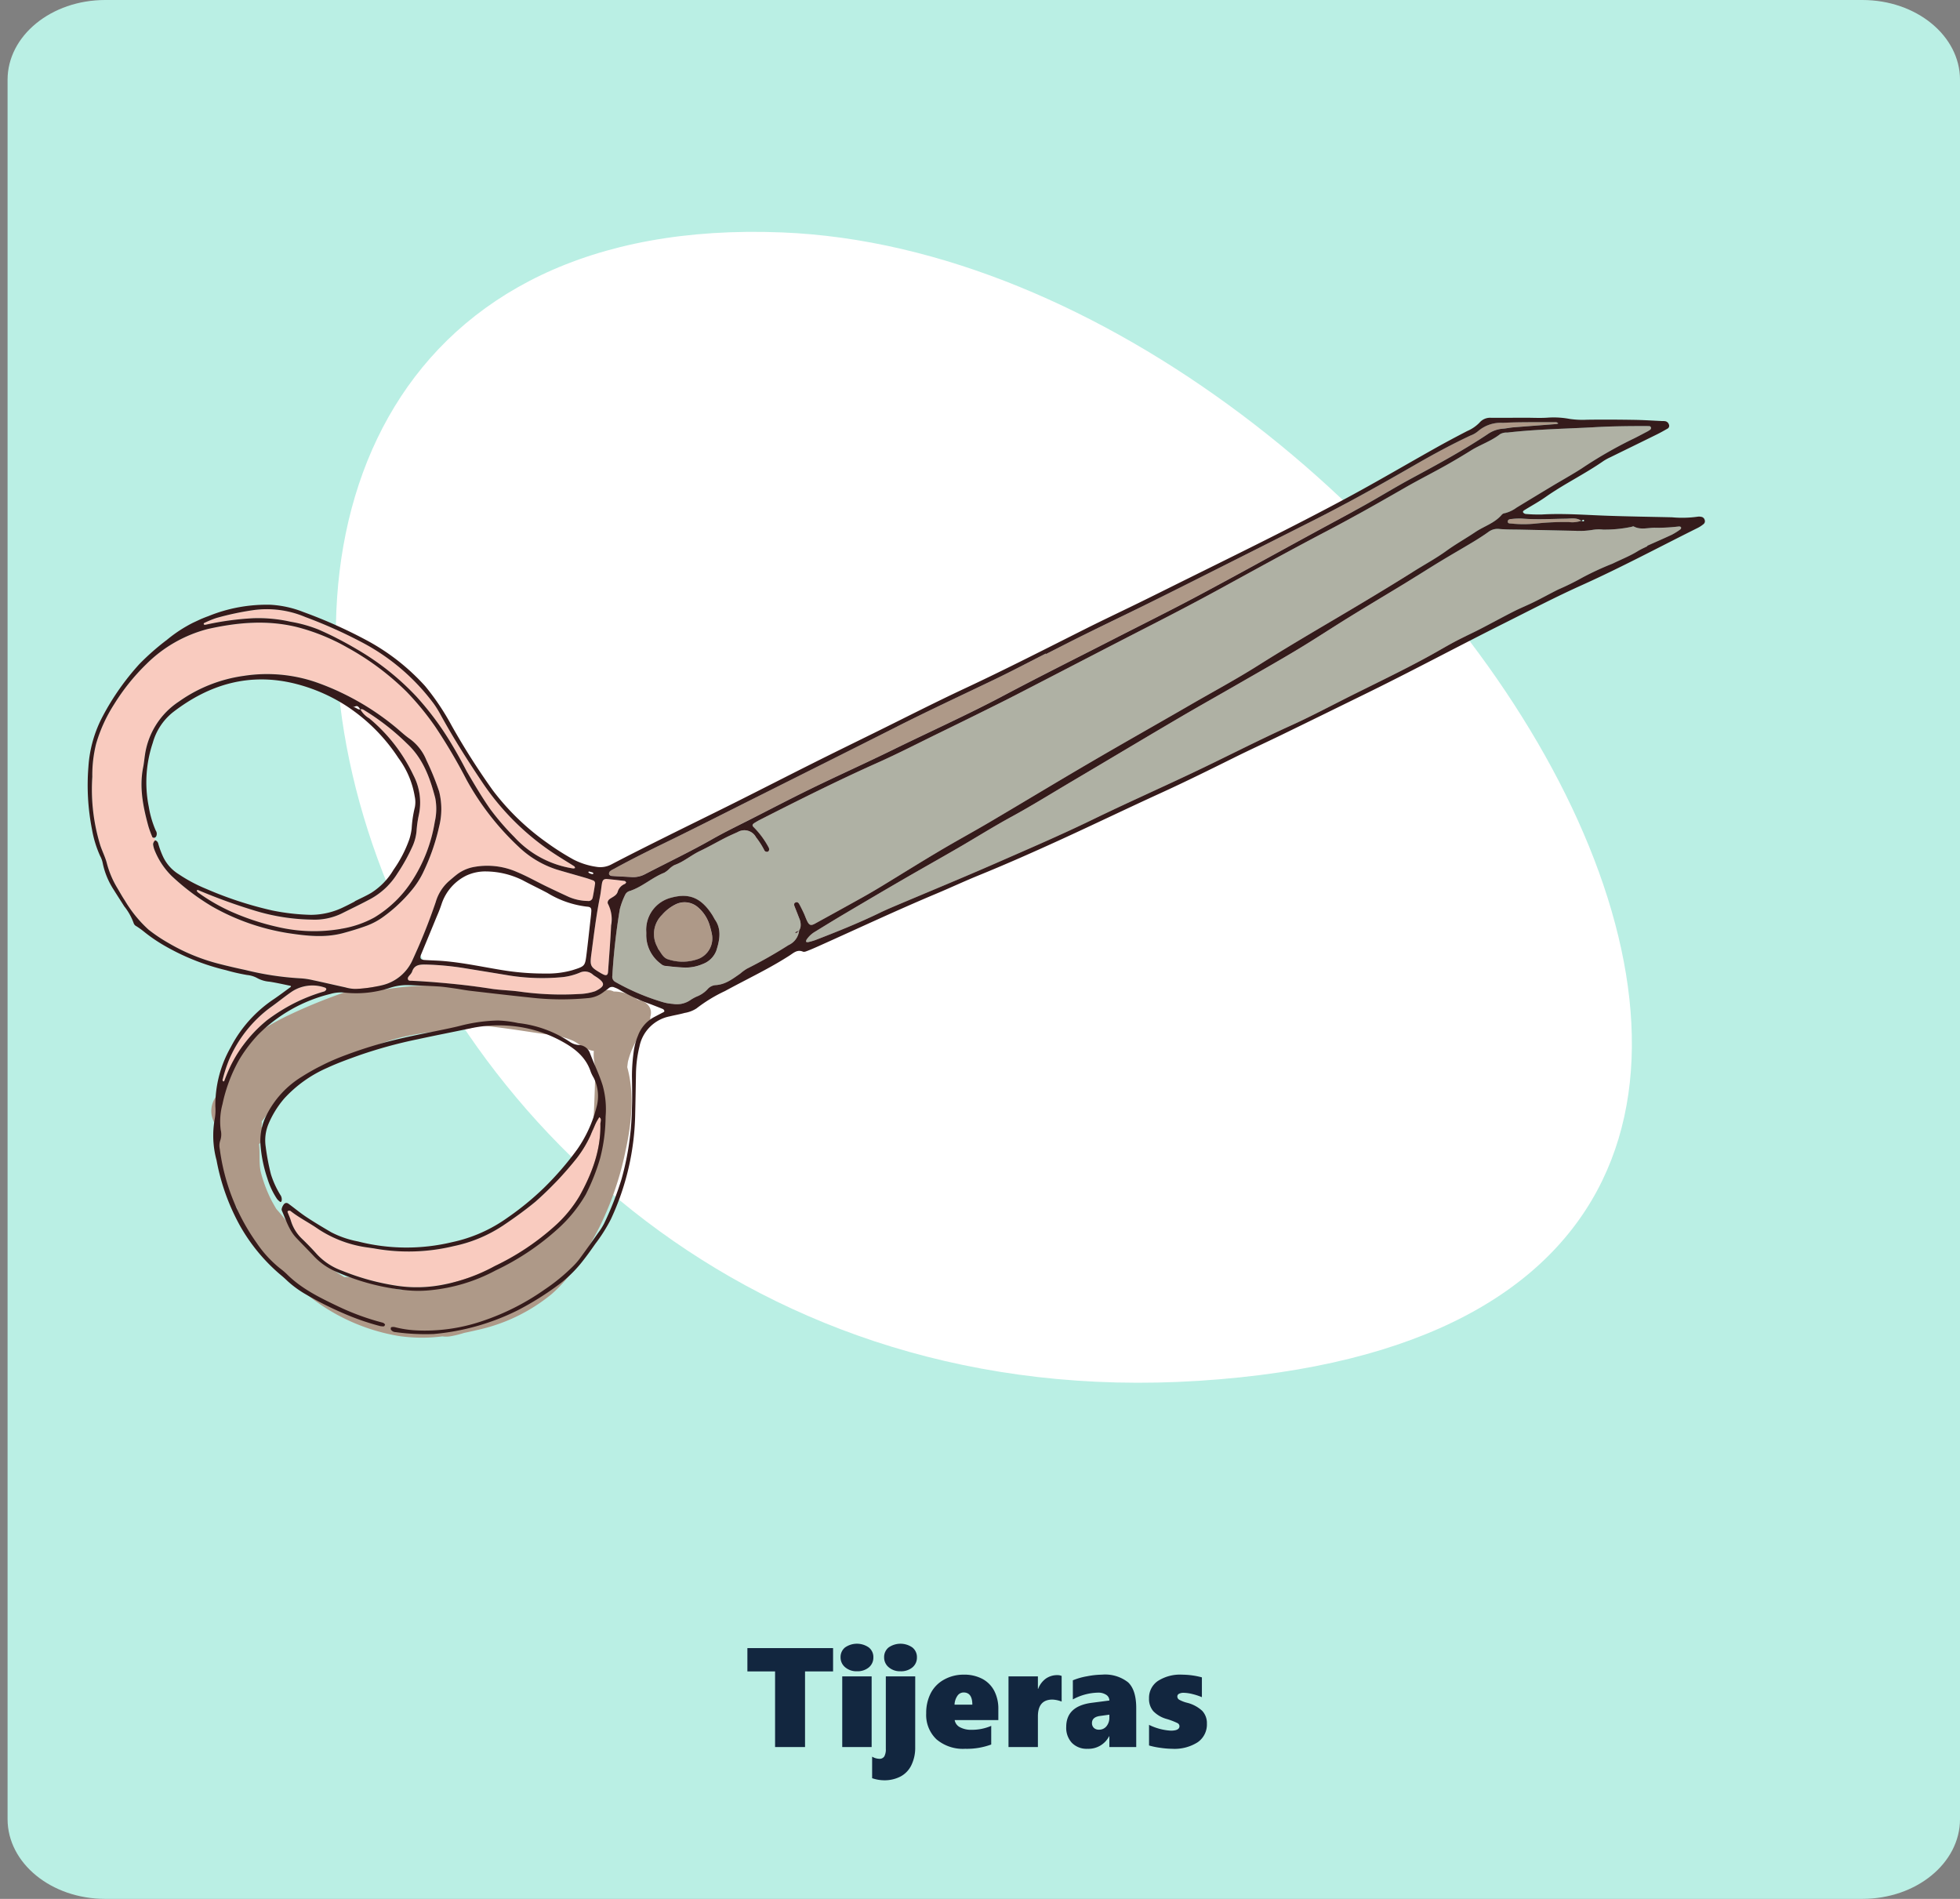 <svg xmlns="http://www.w3.org/2000/svg" xmlns:xlink="http://www.w3.org/1999/xlink" width="332.759" height="322.358" viewBox="0 0 332.759 322.358">
  <rect x="0" y="0" width="332.759" height="322.358" fill="#808080" stroke="none"/>
  <defs>
    <clipPath id="clip-path">
      <rect id="Rectángulo_362252" data-name="Rectángulo 362252" width="129.953" height="277.475" fill="none"/>
    </clipPath>
  </defs>
  <g id="Grupo_1065383" data-name="Grupo 1065383" transform="translate(-632.991 -1091.5)">
    <g id="Grupo_1065166" data-name="Grupo 1065166" transform="translate(349.277 372.5)">
      <path id="Trazado_774732" data-name="Trazado 774732" d="M16.574,0H314.9c9.153,0,16.574,6.064,16.574,13.544V308.813c0,7.48-7.42,13.544-16.574,13.544H16.574C7.42,322.358,0,316.294,0,308.813V13.544C0,6.064,7.42,0,16.574,0Z" transform="translate(285 719)" fill="#baefe4"/>
    </g>
    <path id="Trazado_778158" data-name="Trazado 778158" d="M108.639,13.156V26h-5.086V13.156h-4.7V9.2H113.4v3.961Zm11.6-2.391a2.144,2.144,0,0,1-.768,1.711,3,3,0,0,1-2.021.656,2.929,2.929,0,0,1-2-.68,2.15,2.15,0,0,1-.779-1.687,2.081,2.081,0,0,1,.756-1.67,3.518,3.518,0,0,1,4.043,0A2.068,2.068,0,0,1,120.24,10.766ZM114.955,26V14h4.992V26Zm12.68-15.234a2.144,2.144,0,0,1-.768,1.711,3,3,0,0,1-2.021.656,2.929,2.929,0,0,1-2-.68,2.15,2.15,0,0,1-.779-1.687,2.081,2.081,0,0,1,.756-1.67,3.518,3.518,0,0,1,4.043,0A2.068,2.068,0,0,1,127.635,10.766Zm-.293,15.352a6.643,6.643,0,0,1-.621,2.889,4.266,4.266,0,0,1-1.828,1.969,5.883,5.883,0,0,1-2.871.662,6.461,6.461,0,0,1-1.992-.352V27.629a2.51,2.51,0,0,0,1.2.363.937.937,0,0,0,.873-.416,2.485,2.485,0,0,0,.252-1.26V14h4.992Zm6.7-4.7a1.686,1.686,0,0,0,.891,1.213,4.016,4.016,0,0,0,2.016.439,8.3,8.3,0,0,0,3.3-.668v3.164a11.877,11.877,0,0,1-4.406.727,6.952,6.952,0,0,1-4.887-1.605,5.7,5.7,0,0,1-1.746-4.418,7.289,7.289,0,0,1,.768-3.41,5.523,5.523,0,0,1,2.273-2.314,6.717,6.717,0,0,1,3.322-.838,6.537,6.537,0,0,1,3.188.727,4.84,4.84,0,0,1,2.01,2.039,6.542,6.542,0,0,1,.686,3.07v1.875Zm3-2.613q0-2.074-1.488-2.074a1.259,1.259,0,0,0-1.043.568,2.836,2.836,0,0,0-.492,1.506Zm15.164-.527a4.8,4.8,0,0,0-1.559-.34q-2.473,0-2.473,2.859V26h-4.992V14h4.992v2.109h.047a3.747,3.747,0,0,1,1.3-1.729,3.342,3.342,0,0,1,1.969-.592,1.691,1.691,0,0,1,.715.141Zm8.1,7.723V24.172h-.047a3.926,3.926,0,0,1-3.656,2.121,3.5,3.5,0,0,1-2.66-1.008,3.744,3.744,0,0,1-.961-2.7q0-3.539,4.348-4.1l2.977-.387a1.135,1.135,0,0,0-.527-.961,2.4,2.4,0,0,0-1.418-.375,9.34,9.34,0,0,0-4.254,1.148V14.668a11.38,11.38,0,0,1,2.438-.691,14.186,14.186,0,0,1,2.508-.27,6.3,6.3,0,0,1,4.436,1.307q1.377,1.307,1.377,4.365V26Zm-2.953-4.078a1.106,1.106,0,0,0,.311.809,1.184,1.184,0,0,0,.885.316,1.573,1.573,0,0,0,1.271-.586,2.27,2.27,0,0,0,.486-1.5V20.5l-1.687.234Q157.354,20.949,157.354,21.922Zm19.512.094a3.665,3.665,0,0,1-1.553,3.158,7.3,7.3,0,0,1-4.33,1.119,15.055,15.055,0,0,1-2-.164,12.343,12.343,0,0,1-1.939-.4v-3.5a9.55,9.55,0,0,0,3.7.984q1.465,0,1.465-.762a.6.6,0,0,0-.34-.521,12.012,12.012,0,0,0-1.781-.686,5.03,5.03,0,0,1-2.32-1.336,3.177,3.177,0,0,1-.727-2.168,3.459,3.459,0,0,1,1.482-2.947,6.955,6.955,0,0,1,4.166-1.084,13.242,13.242,0,0,1,3.328.457v3.363A10.065,10.065,0,0,0,174.4,17a6.532,6.532,0,0,0-1.477-.211,1.607,1.607,0,0,0-.785.164.5.5,0,0,0-.293.457.637.637,0,0,0,.316.551,5.6,5.6,0,0,0,1.266.5,5.873,5.873,0,0,1,2.637,1.383A3.03,3.03,0,0,1,176.865,22.016Z" transform="translate(661.027 1362.084)" fill="#12263f"/>
    <g id="Grupo_1065188" data-name="Grupo 1065188" transform="translate(5881.027 12072.727)">
      <g id="Grupo_1065167" data-name="Grupo 1065167" transform="translate(-5527.984 -11734.078)">
        <path id="Trazado_100521" data-name="Trazado 100521" d="M103.783,434.588C-27.656,429.281,22.1,639.336,174.577,629.536S211.6,438.946,103.783,434.588Z" transform="translate(308.966 357.72)" fill="#fff"/>
      </g>
      <g id="Grupo_1065187" data-name="Grupo 1065187" transform="translate(-5193.115 -10742.451) rotate(-115)">
        <g id="Grupo_1065186" data-name="Grupo 1065186" clip-path="url(#clip-path)">
          <path id="Trazado_777901" data-name="Trazado 777901" d="M62.711,23.636c-.078-4.48-.743-11.934-5.646-13.583-.593-1.064-1.18-2.127-1.679-3.221a4.091,4.091,0,0,0-4.164-2.1c-1.494-1.366-3.792-1.853-5.7-2.189a41.743,41.743,0,0,0-6.488-.645,13.864,13.864,0,0,0-2.27.165,12.238,12.238,0,0,0-4.523-.207c-2.3.2-5.047.573-7.08,1.812a8.218,8.218,0,0,0-.941.5,2.822,2.822,0,0,0-.564.461A33.375,33.375,0,0,0,5.462,17.762a27.44,27.44,0,0,0-3.2,6.7,4.6,4.6,0,0,0-.581,1.326,17.057,17.057,0,0,0-.443,2.269Q.979,29.132.763,30.2A29.825,29.825,0,0,0,.916,44.249c1.257,4.416,4.03,8.51,6.8,12.1a53.154,53.154,0,0,0,9.93,9.589c3.685,2.814,7.9,5.393,12.515,6.236l.258.045c.253.154.5.311.754.472a13.9,13.9,0,0,1,3.564,4.262c.037.2.073.41.107.615a2.6,2.6,0,0,0,1.64,1.789c1.215,1.142,2.756.519,3.547-.68a6.671,6.671,0,0,0,3-3.109,2.235,2.235,0,0,0,.848-1.479c1.261-7.313,5.583-13.356,9.441-19.514a49.638,49.638,0,0,0,6.469-14.164,3.542,3.542,0,0,0,1.947-2.566,90.889,90.889,0,0,0,.971-14.209M32.317,67.2c-1.094-.631-2.237-1.185-3.317-1.736-2.155-1.1-4.287-2.175-6.324-3.4.779-1.466-8.593-13.74-10.29-19.454-.755-2.544-1.488-5.092-2.039-7.69a21.35,21.35,0,0,1-.5-3.473,19.075,19.075,0,0,1-.022-1.924c.011-.242.033-.482.056-.722-.023.428.17-.636.188-.7a4.707,4.707,0,0,0,.163-1.258c.011-.165.026-.329.041-.494.638-1.657,1.489-3.232,2.1-4.9A84.2,84.2,0,0,1,17.811,14.7a3.451,3.451,0,0,0,.592-1.063,32.283,32.283,0,0,1,9.1-4.284,33.889,33.889,0,0,0,6.273-1.3c.158-.014.315-.033.473-.045.346-.029.7-.056,1.064-.082a23.775,23.775,0,0,1,5.151.364c1.519.282,3.03,1.259,4.527,1.752a2.189,2.189,0,0,0,1.772,1.5q.389.08.777.15a3.134,3.134,0,0,0,.757.4c1.3,2.576,2.932,4.918,3.5,7.805.331,1.667.5,3.437.782,5.212-.173,3.9-.563,7.792-.94,11.684-.482,4.97-2.329,9.306-3.921,13.987a2.453,2.453,0,0,0-.092,1.376c-1.91,3.376-4.148,6.592-6.256,9.831A13.959,13.959,0,0,1,38.3,65.836c-1.182.86-2.305,1.289-2.983,2.411a7.237,7.237,0,0,0-1.3-.591,14.786,14.786,0,0,0-1.695-.454" transform="translate(0 -1.135)" fill="#ae9988"/>
          <path id="Trazado_777902" data-name="Trazado 777902" d="M145.846,401.53a4.3,4.3,0,0,1-.122-1.458c-.007-3.559-.223-7.1-.529-10.647-.567-6.531-1.057-13.068-1.263-19.627q-.319-10.375-.634-20.762-.167-5.694-.307-11.392c-.083-3.74-.118-7.473-.2-11.21-.052-2.453-.153-4.9-.233-7.352a.808.808,0,0,0,.09,0c-.108-3.246-.271-6.493-.305-9.739-.073-6.127-.063-12.254-.254-18.378-.278-8.883-.518-17.766-.769-26.649-.16-5.755-.362-11.513-.455-17.271-.053-3.309-.133-6.611-.359-9.913a2.684,2.684,0,0,0-.08-.717.606.606,0,0,0-.372-.355.541.541,0,0,0-.438.237c-.568,1.016-1.1,2.053-1.653,3.072a4.275,4.275,0,0,0-.491,2.3c.184,4.287.218,8.584.566,12.857.181,2.258.216,4.509.289,6.764.129,4.036.324,8.072.39,12.108.083,5.087.007,10.173.108,15.257.139,6.983.035,13.97.393,20.949.358,6.914.536,13.838.79,20.755.2,5.39.324,10.783.609,16.166.4,7.463.919,14.923,1.385,22.383.205,3.3.376,6.607.612,9.906.223,3.059.581,6.1.755,9.161.285,4.955.588,9.906,1.333,14.819a5.155,5.155,0,0,1-.227,2.714c-.222.567-.344,1.176-.56,1.746-.852,2.293-1.722,4.579-2.582,6.872a1.287,1.287,0,0,0-.038.331.945.945,0,0,0,.261-.142,1.227,1.227,0,0,0,.184-.313c1.218-2.672,2.519-5.31,3.619-8.03a5.9,5.9,0,0,0,.491-4.436M125.4,238.245c-.122,0-.244,0-.418-.007-.772.177-1.712.1-2.317.811a7.784,7.784,0,0,0-2.084,4.766,3.736,3.736,0,0,0,2.857,3.751,14.237,14.237,0,0,0,1.427.275,6.425,6.425,0,0,0,3.584-.449,3.449,3.449,0,0,0,2.163-3.312,7.347,7.347,0,0,0-.653-2.829,4.522,4.522,0,0,0-4.558-3.007" transform="translate(-78.624 -153.921)" fill="#ae9988"/>
          <path id="Trazado_777903" data-name="Trazado 777903" d="M106.847,248.228a.258.258,0,0,0-.031-.07,3.026,3.026,0,0,0,.01-.309c-.007-.15.066-.331-.143-.411a1.081,1.081,0,0,0-.028.327,2.274,2.274,0,0,0,.16.393v.039s0,0,.007.007a.073.073,0,0,0,.011.017,3.088,3.088,0,0,1-1.5-2.714,79.012,79.012,0,0,1-.644-8.058,8.11,8.11,0,0,0-.282-1.43c-.254-1.5-.609-2.993-.021-4.52a2.01,2.01,0,0,0-.038-1.621,4.832,4.832,0,0,1-.344-2.153,7.021,7.021,0,0,0-.09-1.274,4.041,4.041,0,0,1,.682-2.954A7.751,7.751,0,0,1,105.664,222a38.342,38.342,0,0,1,6.416-5.755,1,1,0,0,1,1.179-.035,106.758,106.758,0,0,1,9.715,5.936,12.5,12.5,0,0,1,1.806,1.827,1.207,1.207,0,0,1,.268,1.034c-.257,2.209.476,4.367.341,6.573a4.142,4.142,0,0,0,.236,1.072,3.744,3.744,0,0,1,.209,1.075c-.156,1.66.324,3.27.338,4.92.01,1.59.149,3.184.205,4.774.031.8.01,1.594,0,2.39a2.238,2.238,0,0,1-2.115,2.45,13.666,13.666,0,0,1-2.547.344.483.483,0,0,0-.515.411c-.041.254.264.5.654.453a14.688,14.688,0,0,0,4.126-.843c.411-.181.546.049.592.393.045.365.08.73.094,1.1.254,7.412.459,14.822.341,22.244-.063,3.914.1,7.836.164,11.75q.057,3.4.136,6.8c.059,2.512.111,5.024.208,7.536.341,8.636.724,17.271,1.04,25.907.167,4.475.369,8.942.658,13.41.439,6.788.894,13.573,1.207,20.365.23,5.024.637,10.035,1.062,15.042.236,2.752.309,5.5.529,8.253q.183,2.29.463,4.571c.23,1.886-.014,3.8.425,5.672a2.249,2.249,0,0,1-.279,1.231c-1.569,4.711-3.6,9.235-5.449,13.838-1.026,2.561-2.154,5.072-3.323,7.571-.129.278-.257.553-.393.828a.326.326,0,0,1-.435.205.388.388,0,0,1-.212-.25,4.2,4.2,0,0,1-.08-.727c-.046-.982-.111-1.963-.111-2.941a73.6,73.6,0,0,0-.859-9.7c-.261-1.942-.393-3.9-.6-5.849-.24-2.317-.5-4.631-.752-6.949a5.587,5.587,0,0,1-.014-2.188.842.842,0,0,0,.007-.54c-.821-1.722-.511-3.608-.8-5.407-.3-1.931-.445-3.883-.818-5.811-.4-2.1-.532-4.252-.793-6.378-.7-5.6-1.27-11.207-1.813-16.819-.449-4.634-.912-9.272-1.5-13.89-.566-4.443-.817-8.907-1.21-13.36-.574-6.472-1.068-12.951-1.67-19.419-.609-6.59-1.326-13.173-1.962-19.76-.317-3.295-.518-6.6-.849-9.892-.376-3.782-.842-7.553-1.26-11.332-.139-1.28-.261-2.56-.355-3.844q-.333-4.583-.629-9.168c-.052-.759.16-.982.936-1,.487-.014.978.046,1.468.049.546,0,1.1-.011,1.646-.042.317-.017.63-.1.6-.515-.025-.3-.282-.358-.533-.376-.731-.045-1.461-.087-2.192-.139a2.684,2.684,0,0,1-1.367-.4,1.878,1.878,0,0,1-.206-.17,1.8,1.8,0,0,1-.254-.3s.007,0,.01,0m14.189-17.334a5.612,5.612,0,0,0-2.985-6.1c-.271-.135-.564-.233-.835-.372a6.032,6.032,0,0,0-5.623.121,1.3,1.3,0,0,0-.56.421c-.543.881-1.082,1.768-1.562,2.683a7.274,7.274,0,0,0-.9,3.33A3.888,3.888,0,0,0,109.638,234c1.409,1.326,2.961,2.39,4.923,2.022.386-.031.63-.042.873-.073,3.622-.48,5.094-2.14,5.6-5.052" transform="translate(-67.708 -140.871)" fill="#afb1a4"/>
          <path id="Trazado_777904" data-name="Trazado 777904" d="M137.5,706.111c.307.184.15.557.042.839a11.018,11.018,0,0,1-.637,1.517c-1.246,2.185-2.168,4.52-3.194,6.806-.351.786-.564,1.7-1.406,2.182a4.451,4.451,0,0,1,.689-2,45.82,45.82,0,0,0,2.105-5.08,19.937,19.937,0,0,1,1.767-3.827c.139-.23.261-.658.633-.432" transform="translate(-86.272 -460.385)" fill="#ae9988"/>
          <path id="Trazado_777905" data-name="Trazado 777905" d="M116.733,443.562a2.577,2.577,0,0,1-.324,1.921c-.616,1.054-1.113,2.181-1.653,3.277q-2.071,4.2-4.14,8.4a13.876,13.876,0,0,0-1.016,2.557,6.535,6.535,0,0,1-.717,1.677,21.862,21.862,0,0,0-1.59,4.443c-.059.171-.032.435-.143.519-1.117.832-1.2,2.223-1.8,3.33a32.685,32.685,0,0,0-1.423,3.58c-.062.16-.17.338-.375.279a.4.4,0,0,1-.2-.286,11.284,11.284,0,0,1-.2-1.635c0-1.531.041-3.062.066-4.593h-.077c-.021-.612,0-1.228-.07-1.834-.191-1.587-.08-3.169-.115-4.753a49.85,49.85,0,0,0,.021-5.678,43.734,43.734,0,0,1-.1-4.582c-.041-1.524-.15-3.048-.184-4.575-.031-1.285.041-2.568,0-3.852-.073-2.14-.216-4.28-.3-6.42-.063-1.527-.039-3.058-.112-4.582s-.229-3.055-.338-4.582c-.41-5.81-.407-11.638-.605-17.456-.108-3.125-.243-6.256-.208-9.38.073-6.256-.192-12.505-.223-18.757-.035-6.19.077-12.386-.021-18.577-.094-6.009.094-12.014.233-18.02.146-6.19.432-12.373.651-18.559.031-.922.059-1.841.045-2.76-.063-3.987.157-7.964.428-11.937a9.7,9.7,0,0,1,.209-1.267c.021-.1.132-.192.2-.282.021.018.048.035.073.053a.761.761,0,0,1,.2.177,4.445,4.445,0,0,1,.626,1.907c.226,1.948.449,3.9.64,5.846.365,3.723.727,7.442,1.058,11.165.327,3.664.6,7.335.926,11,.309,3.479.748,6.949.963,10.431.251,3.977.731,7.933,1.117,11.9.678,6.952,1.4,13.9,2.06,20.859.376,3.963.668,7.937,1.012,11.9.327,3.785.619,7.578,1.02,11.357.358,3.409.866,6.805,1.267,10.212.428,3.653.793,7.31,1.2,10.964.268,2.376.588,4.746.849,7.119.233,2.133.411,4.273.637,6.4.112,1.037.247,2.071.438,3.094" transform="translate(-65.764 -201.604)" fill="#afb1a4"/>
          <path id="Trazado_777906" data-name="Trazado 777906" d="M146.225,47.8c-.069.018-.128.184-.153.292a48.52,48.52,0,0,1-2.387,7.7,24.984,24.984,0,0,1-3.24,5.536,23.085,23.085,0,0,1-3.229,3.757,58.9,58.9,0,0,1-5.654,4.395A44.534,44.534,0,0,1,119.939,75.3a49.931,49.931,0,0,1-9.795,2.007c-1.684.181-3.466.307-5.383.379-1.66.167-4.589.4-7.488.908a43.692,43.692,0,0,0-6.005,1.7A17.033,17.033,0,0,0,82.2,87.109a.846.846,0,0,0-.056.32c.108,0,.24.038.317-.01.828-.526,1.642-1.072,2.467-1.6A43.563,43.563,0,0,1,101.6,79.353c2.874-.455,5.755-.862,8.646-1.179,1.736-.188,3.476-.345,5.219-.46a16.8,16.8,0,0,0,2-.233,36.1,36.1,0,0,0,14.168-6.27,80.475,80.475,0,0,0,8.5-7.3,16.731,16.731,0,0,0,4.784-7.509,48.305,48.305,0,0,0,1.44-6.263,16.129,16.129,0,0,0,.1-2.018c.007-.143.028-.379-.233-.327M99.337,69.159a9.7,9.7,0,0,0,3.6,1.761c3.521.647,6.976.963,10.449-.456a40.317,40.317,0,0,0,8-4.064c.23-.164.535-.272.539-.627a4.053,4.053,0,0,0-2.011.731,28.43,28.43,0,0,1-11.91,2.7,10.012,10.012,0,0,1-6.52-2.042,18.789,18.789,0,0,0-2.314-1.5,8.189,8.189,0,0,1-1.966-1.628,31.151,31.151,0,0,1-3.128-4.3,12.309,12.309,0,0,1-2.015-6.041c-.1-1.833-.119-3.67-.171-5.508a10.543,10.543,0,0,1,1.193-4.954,34.9,34.9,0,0,1,5.285-7.93,94.908,94.908,0,0,1,7.241-7.3c.129-.115.327-.222.2-.407-.035-.053-.327.024-.463.1a32,32,0,0,0-4.976,3.452,41.713,41.713,0,0,0-5.936,6.249,27.024,27.024,0,0,0-4.85,9.6,17.434,17.434,0,0,0-.658,5.991,19.7,19.7,0,0,0,2.937,8.427,25.96,25.96,0,0,0,7.467,7.742M89.584,80.216A45.708,45.708,0,0,1,103.5,77.053a92.576,92.576,0,0,0,10.417-1.006,46.923,46.923,0,0,0,7.463-1.909,45.251,45.251,0,0,0,10.974-5.9,34.632,34.632,0,0,0,6.847-6.35c3.271-4.088,4.972-8.831,6.072-13.827a22.915,22.915,0,0,0-.985-11.955,35.776,35.776,0,0,0-3.894-7.888,25.653,25.653,0,0,0-4.756-5.567,21.942,21.942,0,0,0-4.826-2.968A32.273,32.273,0,0,0,119.716,16c-1.03-.121-2.084-.083-3.107-.253a15.827,15.827,0,0,0-4.61-.2c-.936.1-1.733.143-2.519.268a21.427,21.427,0,0,0-6.207,1.559,27.051,27.051,0,0,0-3.445,2.077,33,33,0,0,0-6.879,6.325c-.971,1.18-1.914,2.388-2.832,3.608a50.376,50.376,0,0,0-5.181,7.776A12.093,12.093,0,0,1,83.732,39c-1.137,1.517-2.317,3-3.462,4.512a6.689,6.689,0,0,0-1.006,1.524,23.633,23.633,0,0,0-1.287,4.21,7.556,7.556,0,0,0,1.761,6.663A101.149,101.149,0,0,0,86.9,63.536a7.52,7.52,0,0,1,2.265,3.5c.146.529.3,1.057.428,1.59a6.744,6.744,0,0,1,.021,3.1,12.514,12.514,0,0,1-3.946,6.5c-1.353,1.232-2.86,2.3-4.283,3.462q-1.639,1.33-3.246,2.707a8.565,8.565,0,0,0-1.976,2.627.714.714,0,0,0,.167.988c.634.476,1.294.919,1.955,1.357a.513.513,0,0,0,.675-.073c.348-.341.685-.7,1.009-1.065,1.089-1.241,2.161-2.5,3.264-3.74a16.8,16.8,0,0,1,6.346-4.269M88.429,54.531a11.705,11.705,0,0,1-.209-3.288c.118-1.406.317-2.794.56-4.182.553-3.167,2.2-5.846,3.921-8.438a38.113,38.113,0,0,1,9.576-9.816,39.478,39.478,0,0,1,7.606-4.04A12.86,12.86,0,0,1,115.12,24a3.835,3.835,0,0,1,.894.167c.251.066.553.494.5.651l.494.017c.031-.1.15-.244.226-.24a17.307,17.307,0,0,1,1.994.17c3.333.574,6.6,1.357,9.4,3.409.591.435,1.232.8,1.841,1.211a13.077,13.077,0,0,1,5.723,9.022,24.913,24.913,0,0,1-.7,11.81A25.736,25.736,0,0,1,129.409,60.8a44.258,44.258,0,0,1-12.616,9.061c-.939.453-1.917.828-2.818,1.343a8.3,8.3,0,0,1-4.589,1.078A45.03,45.03,0,0,1,103.7,72a12.16,12.16,0,0,1-5.428-2.526,35.5,35.5,0,0,1-5.908-5.745,14.831,14.831,0,0,1-1.938-3.1,25.823,25.823,0,0,1-2-6.092M75.187,18.822A23.124,23.124,0,0,1,80.809,29a31.58,31.58,0,0,1,.689,5.456,29.593,29.593,0,0,1-.355,5.581c.034.084.055.292.17.383.17.132.355-.018.466-.154a6.377,6.377,0,0,0,1.684-5.239c-.247-1.514-.637-3-.909-4.5a21.64,21.64,0,0,0-5.17-10.205,25.358,25.358,0,0,0-2.554-2.359c-.052-.049-.2.014-.3.024.01.056-.007.136.024.17.206.227.428.435.634.665M77.779,90.4c-.609-.411-1.245-.779-1.837-1.214-2.616-1.925-5.379-3.636-8.114-5.383-1.837-1.18-1.983-1.144-3.744.063-.1.07-.2.146-.292.223-.491.379-.487.675.031.96,2.3,1.277,4.594,2.585,6.928,3.8,1.065.556,2.112,1.249,3.441,1.062.383-.056.661.275.72.692.09.6.052,1.28.564,1.7a2.046,2.046,0,0,1,.651,1.643c0,.1.1.209.146.31a.145.145,0,0,1,.045-.014c.014,0,.028-.01.045-.014.045-.014.094-.025.136-.042a.2.2,0,0,0,.094-.07c.522-.828,1.033-1.659,1.527-2.5.317-.546.23-.832-.341-1.218m-13.305-7.9a2.031,2.031,0,0,0,1.235-1.883,10.549,10.549,0,0,1,.522-2.881,36.03,36.03,0,0,1,4.009-8.027c1.489-2.171,2.964-4.349,4.45-6.527a49.007,49.007,0,0,0,3.333-5.7c.463-.922.765-1.8-.17-2.627a2.274,2.274,0,0,1-.348-.644c-.115-.208-.188-.463-.473-.5-.327-.048-.386.241-.494.443q-1.932,3.653-4.071,7.184c-.922,1.521-1.875,3.01-2.863,4.485-.922,1.371-1.632,2.881-2.536,4.259a51.33,51.33,0,0,0-4.614,8.959,9.39,9.39,0,0,0-.7,2.634c.035,1.868.494,2.129,1.938,1.294.264-.153.508-.344.786-.469M49.78,18.495c-.487-.035-.978-.031-1.461-.1a7,7,0,0,0-3.6.4c-1.137.438-2.3.845-3.465,1.193a10.779,10.779,0,0,0-4.328,2.679,40.7,40.7,0,0,0-6.385,7.558,22.918,22.918,0,0,0-2.94,6.684,30.118,30.118,0,0,0-.926,9.613,42.546,42.546,0,0,0,1.809,11.963,21.7,21.7,0,0,0,2.9,6.113c2.536,3.494,5.518,6.566,9.576,8.355.351.156.636.637,1.131.312-.209-.3-.4-.609-.627-.89-.306-.379-.651-.731-.964-1.106a19.529,19.529,0,0,1-3.065-4.336,58.4,58.4,0,0,1-3.772-9.547c-.585-2.255-1.009-4.537-1.367-6.834a23.825,23.825,0,0,1,.393-8.935,32.713,32.713,0,0,1,5.233-12.24c.215-.3.4-.617.612-.919a20.158,20.158,0,0,1,6.44-6.423c1.639-.943,3.125-2.147,4.826-3a.354.354,0,0,0,.119-.136.56.56,0,0,0,.059-.163c.031-.14-.035-.227-.2-.237" transform="translate(-17.346 -10.075)" fill="#f9cbbf"/>
          <path id="Trazado_777907" data-name="Trazado 777907" d="M130.756,30.775a42.08,42.08,0,0,0-1.708-5.807,43.123,43.123,0,0,0-5.386-9.377,21.2,21.2,0,0,0-6.746-5.846A38.79,38.79,0,0,0,107.054,5.8a18.782,18.782,0,0,0-4.715-.668,4.266,4.266,0,0,1-1.28-.112A13.131,13.131,0,0,0,96.132,4.8c-1.093.132-2.185.289-3.281.428a9.846,9.846,0,0,1-3.268.243.914.914,0,0,0-.675.205,13.057,13.057,0,0,1-1.273.72A27.306,27.306,0,0,0,83.7,8.741,38.955,38.955,0,0,0,75.725,16.3a32.61,32.61,0,0,0-2.255,2.9,4.459,4.459,0,0,1-1.225,1.357,5.157,5.157,0,0,0-1.42,1.625c-.675,1.006-1.423,1.966-2.147,2.94a.236.236,0,0,1-.17-.014c-.226-1.137-.466-2.276-.658-3.42a22.018,22.018,0,0,0-4.339-10.205,19.875,19.875,0,0,0-7.985-6.59,8.6,8.6,0,0,1-1.942-1.034,15.883,15.883,0,0,0-6.413-2.641A36.69,36.69,0,0,0,35.343.128,30.756,30.756,0,0,0,25.1,2.767c-.5.237-1,.466-1.517.66a17.763,17.763,0,0,0-3.532,1.949,57.922,57.922,0,0,0-5.477,4.317,42.633,42.633,0,0,0-4.617,4.733,2.319,2.319,0,0,0-.359.619c-.028.066.08.2.146.285.021.028.118.021.167,0a.786.786,0,0,0,.31-.171,41.822,41.822,0,0,1,5.567-5.588c2.742-2.265,5.484-4.52,8.9-5.748A12.954,12.954,0,0,0,26.018,3.2a19.448,19.448,0,0,1,5.574-1.75A35.321,35.321,0,0,1,48.645,2.516a2.705,2.705,0,0,1,1.277.678,3.191,3.191,0,0,0,1.608.839,11.207,11.207,0,0,1,3.834,2.122,26.4,26.4,0,0,1,5.63,5.745,24.929,24.929,0,0,1,2.485,4.687A26.081,26.081,0,0,1,64.57,30.7a6.285,6.285,0,0,1-.9,2.394,18.277,18.277,0,0,0-2.439,7.254,9.286,9.286,0,0,1-.894,2.957c-.79,1.521-1.562,3.051-2.383,4.558-.442.8-.957,1.569-1.458,2.339s-1.051,1.513-1.531,2.3c-1.8,2.919-3.6,5.845-5.365,8.785a46.359,46.359,0,0,0-4.109,8.608,4.934,4.934,0,0,0-.233,2.887c.087.359.122.727.223,1.079a.89.89,0,0,1-.3.985,4.194,4.194,0,0,1-.554.484,29.39,29.39,0,0,0-4.634,3.9c-.532.508-1.061,1.02-1.6,1.514a.514.514,0,0,1-.32.094c-.143.007-.2-.094-.205-.247-.017-.553-.049-1.1-.073-1.653a5.9,5.9,0,0,0-1.719-3.952,10.505,10.505,0,0,0-1.948-1.67,31.262,31.262,0,0,0-3.845-2.154c-1.618-.727-3.25-1.436-4.826-2.25A47.628,47.628,0,0,1,15.177,62.16,54.333,54.333,0,0,1,9.61,56.3a10.769,10.769,0,0,1-.988-1.541c-.915-1.594-1.823-3.191-2.7-4.8A11.758,11.758,0,0,1,5.2,48.27a32.155,32.155,0,0,1-1.475-5.862,40.736,40.736,0,0,1-.351-12.074,30.153,30.153,0,0,1,3.3-10.64,17.98,17.98,0,0,1,2.035-3.044,1.43,1.43,0,0,0,.216-.48.18.18,0,0,0-.052-.157c-.1-.059-.222-.138-.32-.118a1.02,1.02,0,0,0-.692.55,36.913,36.913,0,0,0-3.006,5.679,39.808,39.808,0,0,0-2.394,14.6A51.06,51.06,0,0,0,3.5,45.1a21.765,21.765,0,0,0,2.018,5.5c.5.985,1.047,1.938,1.6,2.895a27.135,27.135,0,0,0,2.679,4.169A43.819,43.819,0,0,0,24,68.833q3.21,1.587,6.433,3.152A20.718,20.718,0,0,1,34.3,74.438a6.521,6.521,0,0,1,2.474,6.848c-.164.838-.4,1.666-.536,2.512a5.248,5.248,0,0,0-.16,2.146,25.5,25.5,0,0,1,.63,5.637c.164,2.571.23,5.146.386,7.714.094,1.586.233,3.176.445,4.753.115.849.418,1.649-.365,2.362-.185.167-.185.571-.206.866-.045.672-.055,1.346-.066,2.018-.111,7.292-.087,14.589-.376,21.878-.1,2.571-.094,5.15-.222,7.72-.254,5.081-.348,10.167-.387,15.254-.045,6.19.039,12.384-.01,18.577-.038,4.659.07,9.318.184,13.977.073,2.94.046,5.884.094,8.823.08,5.028.184,10.052.281,15.08.153,9.133.675,18.256.929,27.386.136,4.84.352,9.68.286,14.523-.1,7.362.31,14.707.494,22.063a5.538,5.538,0,0,0,.167,1.085.614.614,0,0,0,.512.463.714.714,0,0,0,.789-.33,1.548,1.548,0,0,0,.251-.487,18.865,18.865,0,0,1,1.761-4.026c1.684-3.4,3.333-6.826,5.066-10.205,1.621-3.162,3.365-6.259,4.683-9.568a25.428,25.428,0,0,1,1.239-2.463.669.669,0,0,1,.407-.306c.226-.042.271.191.292.358.167,1.4.251,2.815.5,4.2.685,3.806.724,7.689,1.388,11.5a8.738,8.738,0,0,1,.083,1.285c.059,2.943.108,5.884.174,8.827.014.672.067,1.343.122,2.015a.545.545,0,0,0,.421.532.837.837,0,0,0,.839-.244,2.112,2.112,0,0,0,.264-.47c.762-1.458,1.556-2.9,2.272-4.384,1.148-2.366,2.276-4.746,3.354-7.146a15.179,15.179,0,0,1,1.357-2.592,14.6,14.6,0,0,0,1.75-3.218c.45-1.2,1.069-2.338,1.608-3.5.827-1.778,1.638-3.559,2.477-5.33a2.358,2.358,0,0,0,.07-2.115,6.5,6.5,0,0,1-.407-2.519c-.087-2.018-.188-4.04-.341-6.055-.425-5.685-.971-11.36-1.3-17.049-.64-11.019-.807-22.056-1.078-33.089-.056-2.206-.112-4.412-.153-6.614-.063-3.372-.076-6.747-.174-10.115-.222-7.6-.5-15.194-.508-22.8-.007-5.7-.22-11.4-.341-17.1-.084-3.863-.15-7.722-.261-11.583-.14-4.965-.327-9.927-.466-14.888-.122-4.413-.191-8.828-.31-13.239-.087-3.372-.181-6.743-.334-10.112a4.014,4.014,0,0,1,.713-2.6,12.374,12.374,0,0,1,2.724-2.961,43.156,43.156,0,0,1,4.485-2.874,41.808,41.808,0,0,1,11.963-4.593,120.514,120.514,0,0,1,12.933-1.694,41.681,41.681,0,0,0,7.971-1.242,36.792,36.792,0,0,0,11.252-5.72,82.031,82.031,0,0,0,8.883-7.7,17.867,17.867,0,0,0,3.462-4.506,26.239,26.239,0,0,0,2.724-10.414,23.468,23.468,0,0,0-.706-8.2m-65.7-11.851A23.124,23.124,0,0,0,59.431,8.747c-.205-.23-.428-.438-.634-.665-.031-.034-.014-.115-.024-.17.1-.01.251-.073.3-.024a25.28,25.28,0,0,1,2.554,2.359A21.637,21.637,0,0,1,66.8,20.452c.272,1.5.661,2.985.909,4.5a6.377,6.377,0,0,1-1.684,5.239c-.111.136-.3.286-.466.154-.115-.091-.136-.3-.17-.383a29.594,29.594,0,0,0,.355-5.581,31.545,31.545,0,0,0-.689-5.456M46.7,68.976a51.317,51.317,0,0,1,4.614-8.959c.9-1.378,1.615-2.888,2.536-4.259.989-1.476,1.942-2.964,2.863-4.485q2.14-3.533,4.072-7.184c.108-.2.167-.491.494-.443.285.042.358.3.473.5a2.279,2.279,0,0,0,.348.644c.936.832.633,1.7.17,2.627a49.036,49.036,0,0,1-3.333,5.7c-1.485,2.178-2.961,4.356-4.45,6.527a36.029,36.029,0,0,0-4.009,8.027,10.549,10.549,0,0,0-.522,2.881,2.029,2.029,0,0,1-1.234,1.882c-.279.126-.522.317-.787.47-1.444.835-1.9.574-1.938-1.294a9.389,9.389,0,0,1,.7-2.634m13.674,14.9a2.046,2.046,0,0,0-.651-1.643c-.511-.421-.473-1.1-.563-1.7-.059-.418-.338-.748-.721-.693a5.628,5.628,0,0,1-3.441-1.061c-2.334-1.218-4.624-2.526-6.927-3.8-.518-.285-.522-.581-.031-.96.094-.077.192-.153.292-.223,1.761-1.207,1.907-1.242,3.744-.063,2.735,1.746,5.5,3.458,8.114,5.383.592.435,1.228.8,1.837,1.214.571.386.658.672.341,1.218-.494.842-1,1.673-1.527,2.5a.2.2,0,0,1-.094.069.94.94,0,0,1-.135.042c-.018,0-.031.01-.046.014a.379.379,0,0,0-.045.017v0c-.049-.1-.143-.205-.146-.31M59.6,76.4c-.292.543-.546.605-1.044.334-.588-.32-1.152-.689-1.726-1.037-1.461-.891-2.926-1.775-4.374-2.683-1.889-1.182-1.882-1.151-1.59-3.406a15.42,15.42,0,0,1,1.4-4.349,43.616,43.616,0,0,1,3.6-6.378C57.754,56.1,59.8,53.423,61.481,50.5c.55-.953,1.026-1.945,1.559-2.908.334-.609.65-.634,1.12-.122,1.569,1.708,3.135,3.424,4.711,5.129a23,23,0,0,0,1.653,1.712,8.272,8.272,0,0,1,2.508,5.724,7.618,7.618,0,0,1-.776,3.368A14.279,14.279,0,0,1,68.3,68.385c-1.273.949-2.491,1.965-3.765,2.922a16.544,16.544,0,0,0-4.94,5.1M46.443,255.559a13.879,13.879,0,0,0-1.016,2.557,6.534,6.534,0,0,1-.717,1.677,21.86,21.86,0,0,0-1.59,4.443c-.059.171-.032.435-.143.519-1.117.832-1.2,2.223-1.8,3.33a32.686,32.686,0,0,0-1.423,3.58c-.063.16-.17.338-.375.279a.4.4,0,0,1-.2-.285,11.341,11.341,0,0,1-.2-1.635c0-1.531.042-3.062.066-4.593h-.077c-.021-.612,0-1.228-.07-1.833-.191-1.587-.08-3.17-.115-4.753a49.773,49.773,0,0,0,.021-5.678,43.732,43.732,0,0,1-.1-4.582c-.041-1.524-.15-3.048-.184-4.575-.031-1.285.041-2.568,0-3.852-.073-2.14-.216-4.28-.3-6.42-.063-1.527-.038-3.058-.111-4.582s-.229-3.055-.338-4.582c-.41-5.81-.407-11.638-.605-17.456-.108-3.125-.243-6.256-.209-9.38.073-6.256-.191-12.506-.223-18.758-.035-6.19.077-12.386-.021-18.577-.094-6.009.094-12.014.233-18.02.146-6.19.431-12.373.651-18.559.031-.922.059-1.841.045-2.76-.063-3.987.157-7.964.428-11.937a9.637,9.637,0,0,1,.209-1.267c.021-.1.132-.192.2-.282v0c.021.017.049.038.073.056a.761.761,0,0,1,.2.177,4.44,4.44,0,0,1,.626,1.907c.226,1.948.449,3.9.64,5.846.365,3.723.727,7.442,1.058,11.165.327,3.663.6,7.335.926,11,.31,3.479.748,6.949.964,10.432.251,3.977.73,7.932,1.117,11.9.678,6.952,1.4,13.9,2.06,20.859.376,3.963.668,7.937,1.012,11.9.327,3.785.619,7.578,1.02,11.357.358,3.409.866,6.805,1.266,10.212.428,3.653.794,7.31,1.2,10.964.268,2.376.588,4.746.849,7.119.233,2.133.411,4.273.637,6.4.111,1.037.247,2.071.438,3.093a2.578,2.578,0,0,1-.324,1.921c-.616,1.054-1.113,2.181-1.653,3.278q-2.072,4.2-4.14,8.4m6.42-8.994a11.1,11.1,0,0,1-.637,1.517c-1.246,2.185-2.168,4.52-3.194,6.806-.351.786-.564,1.7-1.406,2.182v.056l-.031.021a1.332,1.332,0,0,1,.042.261c0,.045-.056.128-.09.128-.146.014-.223-.08-.16-.212a.617.617,0,0,1,.208-.177c0-.018-.007-.035-.01-.053.014-.007.028-.018.042-.024a4.452,4.452,0,0,1,.689-2,45.753,45.753,0,0,0,2.1-5.08,19.982,19.982,0,0,1,1.767-3.827c.14-.23.261-.658.634-.431.307.184.149.557.042.839m8.19,19.3c-1.026,2.561-2.154,5.072-3.323,7.571-.129.278-.257.553-.393.828a.326.326,0,0,1-.435.2.388.388,0,0,1-.212-.25,4.207,4.207,0,0,1-.08-.727c-.046-.982-.111-1.963-.111-2.94a73.6,73.6,0,0,0-.859-9.7c-.261-1.941-.393-3.9-.6-5.849-.24-2.317-.5-4.631-.752-6.949a5.587,5.587,0,0,1-.014-2.188.842.842,0,0,0,.007-.54c-.821-1.722-.511-3.608-.8-5.407-.3-1.931-.445-3.883-.818-5.811-.4-2.1-.532-4.251-.793-6.378-.7-5.6-1.27-11.207-1.813-16.819-.449-4.634-.912-9.272-1.5-13.89-.566-4.443-.817-8.907-1.21-13.36-.574-6.472-1.068-12.951-1.67-19.419-.609-6.59-1.326-13.173-1.962-19.76-.317-3.294-.518-6.6-.849-9.892-.376-3.782-.842-7.553-1.26-11.333-.139-1.28-.261-2.56-.355-3.844q-.333-4.583-.629-9.168c-.052-.759.16-.981.936-1,.487-.014.978.046,1.468.049.546,0,1.1-.011,1.646-.042.317-.017.63-.1.6-.515-.025-.3-.282-.358-.533-.376-.731-.045-1.461-.087-2.192-.138a2.684,2.684,0,0,1-1.367-.4,1.372,1.372,0,0,1-.206-.17,1.8,1.8,0,0,1-.254-.3s.007,0,.01,0a.255.255,0,0,0-.031-.07v.039s0,0,.007.007a.072.072,0,0,0,.011.017,3.087,3.087,0,0,1-1.5-2.714,79.01,79.01,0,0,1-.644-8.058,8.113,8.113,0,0,0-.282-1.43c-.254-1.5-.609-2.993-.021-4.52a2.01,2.01,0,0,0-.038-1.621,4.831,4.831,0,0,1-.344-2.153,7.015,7.015,0,0,0-.09-1.273,4.042,4.042,0,0,1,.682-2.954,7.751,7.751,0,0,1,1.064-1.493,38.358,38.358,0,0,1,6.416-5.755,1,1,0,0,1,1.179-.034,106.679,106.679,0,0,1,9.715,5.935,12.52,12.52,0,0,1,1.806,1.827,1.208,1.208,0,0,1,.268,1.034c-.257,2.209.476,4.367.341,6.573a4.149,4.149,0,0,0,.236,1.072,3.742,3.742,0,0,1,.209,1.075c-.156,1.659.324,3.27.338,4.919.01,1.59.149,3.184.205,4.774.031.8.01,1.594,0,2.39a2.238,2.238,0,0,1-2.115,2.45,13.665,13.665,0,0,1-2.547.344.484.484,0,0,0-.515.411c-.041.254.264.5.654.453a14.674,14.674,0,0,0,4.126-.843c.411-.181.546.049.591.394.045.366.08.73.094,1.1.254,7.411.459,14.822.341,22.244-.063,3.914.1,7.835.164,11.75q.057,3.4.136,6.8c.059,2.512.111,5.024.208,7.536.341,8.636.724,17.271,1.04,25.907.167,4.475.369,8.943.658,13.41.439,6.788.894,13.573,1.207,20.365.23,5.024.637,10.035,1.062,15.041.236,2.752.309,5.5.529,8.254q.183,2.291.463,4.572c.23,1.885-.014,3.8.425,5.671a2.249,2.249,0,0,1-.279,1.231c-1.569,4.711-3.6,9.235-5.449,13.838m4-128.829c.191,6.124.181,12.251.254,18.378.034,3.246.2,6.493.305,9.739-.031,0-.062,0-.09,0,.08,2.45.181,4.9.233,7.352.087,3.737.122,7.47.2,11.21q.13,5.694.307,11.392.308,10.381.634,20.762c.205,6.559.7,13.1,1.263,19.627.306,3.542.522,7.088.529,10.647a4.3,4.3,0,0,0,.122,1.458,5.9,5.9,0,0,1-.491,4.436c-1.1,2.721-2.4,5.359-3.619,8.03a1.223,1.223,0,0,1-.184.313.953.953,0,0,1-.261.142,1.287,1.287,0,0,1,.038-.33c.859-2.293,1.729-4.579,2.582-6.872.216-.571.338-1.18.56-1.747a5.154,5.154,0,0,0,.227-2.714c-.745-4.913-1.047-9.864-1.333-14.819-.174-3.058-.532-6.1-.755-9.161-.237-3.3-.407-6.6-.612-9.906-.466-7.461-.988-14.92-1.385-22.383-.285-5.383-.411-10.776-.609-16.166-.254-6.917-.432-13.841-.79-20.755-.358-6.979-.254-13.966-.393-20.949-.1-5.084-.024-10.17-.108-15.257-.066-4.037-.261-8.073-.39-12.109-.073-2.255-.108-4.505-.289-6.764-.348-4.273-.382-8.57-.566-12.857a4.276,4.276,0,0,1,.491-2.3c.553-1.019,1.085-2.056,1.653-3.072a.542.542,0,0,1,.438-.237.606.606,0,0,1,.372.355,2.681,2.681,0,0,1,.08.717c.226,3.3.306,6.6.359,9.913.094,5.758.3,11.516.455,17.271.251,8.884.491,17.766.769,26.649m-.623-57.292a.2.2,0,0,1-.167.021.137.137,0,0,1-.073-.1c.014-.185.466-.609.609-.578.028.045.09.118.077.132a6.331,6.331,0,0,1-.445.529m-.209-1.6c-.323.369-.661.724-1.009,1.065a.513.513,0,0,1-.675.073c-.661-.438-1.322-.881-1.955-1.357a.715.715,0,0,1-.167-.988,8.572,8.572,0,0,1,1.976-2.627Q64,72.945,65.635,71.61c1.423-1.159,2.93-2.23,4.283-3.462a12.511,12.511,0,0,0,3.946-6.5,6.744,6.744,0,0,0-.021-3.1c-.125-.533-.282-1.062-.428-1.59a7.516,7.516,0,0,0-2.265-3.5,101.218,101.218,0,0,1-7.167-7.627,7.557,7.557,0,0,1-1.761-6.663,23.663,23.663,0,0,1,1.287-4.21,6.7,6.7,0,0,1,1.006-1.524c1.145-1.51,2.325-3,3.462-4.512a12.094,12.094,0,0,0,1.2-1.844A50.376,50.376,0,0,1,74.361,19.3c.919-1.221,1.861-2.429,2.833-3.608A33.008,33.008,0,0,1,84.072,9.37a27.074,27.074,0,0,1,3.445-2.077,21.426,21.426,0,0,1,6.207-1.559c.786-.125,1.583-.17,2.519-.268a15.828,15.828,0,0,1,4.61.2c1.023.17,2.077.132,3.107.253a32.272,32.272,0,0,1,11.1,3.685,21.939,21.939,0,0,1,4.826,2.968,25.654,25.654,0,0,1,4.756,5.567,35.759,35.759,0,0,1,3.893,7.888,22.914,22.914,0,0,1,.985,11.955c-1.1,5-2.8,9.739-6.072,13.827a34.622,34.622,0,0,1-6.847,6.35,45.275,45.275,0,0,1-10.974,5.9,46.949,46.949,0,0,1-7.463,1.91,92.65,92.65,0,0,1-10.417,1.006,45.706,45.706,0,0,0-13.918,3.163,16.8,16.8,0,0,0-6.347,4.269c-1.1,1.236-2.175,2.5-3.264,3.74m66.485-40.1a16.2,16.2,0,0,1-.1,2.018,48.364,48.364,0,0,1-1.441,6.263,16.731,16.731,0,0,1-4.784,7.509,80.475,80.475,0,0,1-8.5,7.3,36.107,36.107,0,0,1-14.168,6.27,16.8,16.8,0,0,1-2,.233q-2.615.172-5.219.459c-2.891.317-5.772.724-8.646,1.179a43.563,43.563,0,0,0-16.666,6.468c-.824.526-1.638,1.072-2.467,1.6-.077.048-.209.007-.317.01a.852.852,0,0,1,.056-.32,17.033,17.033,0,0,1,9.067-6.813,43.705,43.705,0,0,1,6.005-1.7c2.9-.508,5.828-.741,7.488-.908,1.917-.073,3.7-.2,5.383-.379a49.9,49.9,0,0,0,9.795-2.008A44.527,44.527,0,0,0,115.808,59.4a58.859,58.859,0,0,0,5.654-4.395,23.084,23.084,0,0,0,3.229-3.757,24.957,24.957,0,0,0,3.24-5.536,48.5,48.5,0,0,0,2.387-7.7c.025-.108.084-.275.153-.292.261-.053.24.184.233.327M76.613,53.652A35.485,35.485,0,0,0,82.521,59.4a12.163,12.163,0,0,0,5.428,2.526,44.96,44.96,0,0,0,5.682.281,8.3,8.3,0,0,0,4.589-1.079c.9-.515,1.879-.89,2.818-1.343a44.271,44.271,0,0,0,12.616-9.061,25.743,25.743,0,0,0,6.075-10.577,24.913,24.913,0,0,0,.7-11.81,13.075,13.075,0,0,0-5.723-9.022c-.609-.407-1.249-.776-1.841-1.211-2.8-2.052-6.065-2.835-9.4-3.409a17.3,17.3,0,0,0-1.994-.17c-.076,0-.195.143-.226.24a.463.463,0,0,0,.035.341.974.974,0,0,0,.96.407,16.842,16.842,0,0,1,4.158.633,21.063,21.063,0,0,1,9.568,5.216,10.068,10.068,0,0,1,3.239,5.244c1.74,7.7.623,14.843-4.513,21.074a29.025,29.025,0,0,1-6.868,6.058A30.475,30.475,0,0,1,96,58.054a15.059,15.059,0,0,1-7.1-.247,4.511,4.511,0,0,1-1.657-.752,19.773,19.773,0,0,0-3.058-2.025,9.6,9.6,0,0,1-1.458-1.106,21.194,21.194,0,0,1-3.58-4.642,11.54,11.54,0,0,1-1.952-5.107c-.1-1.034-.077-2.078-.112-3.118a.143.143,0,0,1-.034,0c-.025-.675-.063-1.346-.063-2.022a12.705,12.705,0,0,1,1.166-5.713A37.027,37.027,0,0,1,81.6,27.693a62.872,62.872,0,0,1,8.027-8.577,26.054,26.054,0,0,1,4.248-3.2,7.014,7.014,0,0,1,3.994-1.152,14.862,14.862,0,0,1,2.188.195.762.762,0,0,0,.679-.177.369.369,0,0,0,.021-.031c.056-.157-.247-.585-.5-.651a3.855,3.855,0,0,0-.894-.167,12.855,12.855,0,0,0-5.237.766,39.458,39.458,0,0,0-7.606,4.04,38.1,38.1,0,0,0-9.575,9.816c-1.722,2.592-3.368,5.271-3.921,8.438-.243,1.388-.442,2.776-.56,4.182a11.692,11.692,0,0,0,.208,3.288,25.839,25.839,0,0,0,2,6.092,14.818,14.818,0,0,0,1.938,3.1m30.438,1.107.3.051c-.1-.014-.205-.021-.31-.035,0,0,0-.01.007-.017M73.836,36.924a27.022,27.022,0,0,1,4.85-9.6,41.692,41.692,0,0,1,5.936-6.249A32,32,0,0,1,89.6,17.62c.136-.08.428-.157.463-.1.129.185-.07.292-.2.407a94.98,94.98,0,0,0-7.241,7.3,34.89,34.89,0,0,0-5.285,7.93,10.539,10.539,0,0,0-1.194,4.954c.052,1.837.066,3.675.17,5.508a12.314,12.314,0,0,0,2.015,6.041,31.105,31.105,0,0,0,3.128,4.3,8.179,8.179,0,0,0,1.966,1.628,18.79,18.79,0,0,1,2.314,1.5,10.013,10.013,0,0,0,6.52,2.042,28.43,28.43,0,0,0,11.91-2.7,4.058,4.058,0,0,1,2.011-.73v-.035c.014,0,.028,0,.042,0,.115-.435.654-.491.821-.881.014.686-.084.8-.821.881,0,.014-.007.025-.01.038h-.031c0,.355-.309.463-.539.627a40.326,40.326,0,0,1-8,4.064c-3.473,1.42-6.928,1.1-10.449.456a9.7,9.7,0,0,1-3.6-1.761,25.969,25.969,0,0,1-7.467-7.742,19.7,19.7,0,0,1-2.937-8.427,17.443,17.443,0,0,1,.658-5.991m-21.9,47c-.271-.135-.564-.233-.835-.372a6.032,6.032,0,0,0-5.623.121,1.3,1.3,0,0,0-.56.421c-.543.881-1.082,1.768-1.562,2.683a7.276,7.276,0,0,0-.9,3.33,3.888,3.888,0,0,0,1.068,3.023c1.409,1.326,2.961,2.39,4.923,2.022.386-.031.63-.042.873-.073,3.622-.48,5.094-2.14,5.6-5.052a5.612,5.612,0,0,0-2.985-6.1m-.518,9.551a6.418,6.418,0,0,1-3.584.448,14.227,14.227,0,0,1-1.427-.275,3.736,3.736,0,0,1-2.857-3.751,7.784,7.784,0,0,1,2.084-4.766c.605-.709,1.545-.633,2.317-.811.174,0,.3.007.418.007a4.523,4.523,0,0,1,4.558,3.007,7.349,7.349,0,0,1,.653,2.829,3.448,3.448,0,0,1-2.163,3.312M24.533,17.129a16.6,16.6,0,0,1,3.305-3.43c1.36-.933,2.724-1.872,4.134-2.732,1.093-.668,2.262-1.214,3.385-1.833a.593.593,0,0,0,.268-.417.8.8,0,0,0-.14-.418c-.184-.32-.515-.643-.737-.647-1.768-.041-3.552-.31-5.285.271-1.4.466-2.777.971-4.172,1.423a11.388,11.388,0,0,0-4.06,2.45,38.708,38.708,0,0,0-7.7,9.314,19.667,19.667,0,0,0-1.764,3.83A29.369,29.369,0,0,0,10.18,36.235a43.381,43.381,0,0,0,1.938,12.588,24,24,0,0,0,3.281,6.75,35.315,35.315,0,0,0,4.534,4.8,28.766,28.766,0,0,0,6.03,3.838,14.946,14.946,0,0,0,5,1.781c1.928.268,3.9.212,5.846.362a2.088,2.088,0,0,0,2.1-1.159,3.044,3.044,0,0,1,1.148-1.145,19.679,19.679,0,0,0,6.559-6.573,19.4,19.4,0,0,0,1.855-2.947,28.06,28.06,0,0,0,1.813-5.772c.163-.9.362-1.8.57-2.69.585-2.5,1.225-5,1.764-7.509a72.8,72.8,0,0,0,1.44-9.8,39.233,39.233,0,0,0-.167-8.431A16.105,16.105,0,0,0,50.5,12.119,9.65,9.65,0,0,0,46.6,9.168a23.394,23.394,0,0,0-5.87-1.433,13.184,13.184,0,0,0-3.845.007A2.333,2.333,0,0,0,36.22,8a.133.133,0,0,0-.063.208.45.45,0,0,0,.073.095,1.276,1.276,0,0,0,1.034.237,15.448,15.448,0,0,1,3.851.038,39.1,39.1,0,0,1,4.618,1.176,7.289,7.289,0,0,1,3.242,2.014,16.388,16.388,0,0,1,2.819,4.28,21.574,21.574,0,0,1,1.638,8.782c0,1.965-.181,3.914-.362,5.866a78.478,78.478,0,0,1-1.726,10.135c-.661,2.926-1.392,5.836-2.073,8.758a23.038,23.038,0,0,1-2.425,6.319,22.01,22.01,0,0,1-5.581,6.524c-2.178,1.681-4.457,3.059-7.38,2.7a6.982,6.982,0,0,0-1.1.031,6.975,6.975,0,0,1-4.739-1.688,22.253,22.253,0,0,1-5.1-5.988,52.526,52.526,0,0,1-3.525-7.867A48.654,48.654,0,0,1,17.432,41.8a25.117,25.117,0,0,1,.219-10.213,33.266,33.266,0,0,1,6.882-14.457m-8,23.347c.358,2.3.783,4.579,1.367,6.834a58.427,58.427,0,0,0,3.772,9.547,19.531,19.531,0,0,0,3.066,4.336c.313.375.657.727.963,1.106.226.281.418.594.627.89-.494.324-.779-.156-1.131-.312-4.057-1.789-7.039-4.861-9.576-8.355a21.722,21.722,0,0,1-2.9-6.113,42.546,42.546,0,0,1-1.809-11.963,30.118,30.118,0,0,1,.926-9.613,22.918,22.918,0,0,1,2.94-6.684,40.717,40.717,0,0,1,6.385-7.558A10.782,10.782,0,0,1,25.5,9.913c1.169-.348,2.328-.755,3.465-1.193a7,7,0,0,1,3.6-.4c.484.069.974.066,1.461.1.16.011.227.1.2.237a.56.56,0,0,1-.059.163.352.352,0,0,1-.119.136c-1.7.856-3.187,2.06-4.826,3a20.158,20.158,0,0,0-6.44,6.423c-.208.3-.4.619-.612.919A32.721,32.721,0,0,0,16.93,31.541a23.825,23.825,0,0,0-.393,8.935m24.029,66.091a1.081,1.081,0,0,0-.028.327,2.274,2.274,0,0,0,.16.393,3.021,3.021,0,0,0,.01-.309c-.007-.15.066-.331-.143-.411" transform="translate(-1.59 0)" fill="#351b1b"/>
        </g>
      </g>
    </g>
  </g>
</svg>

